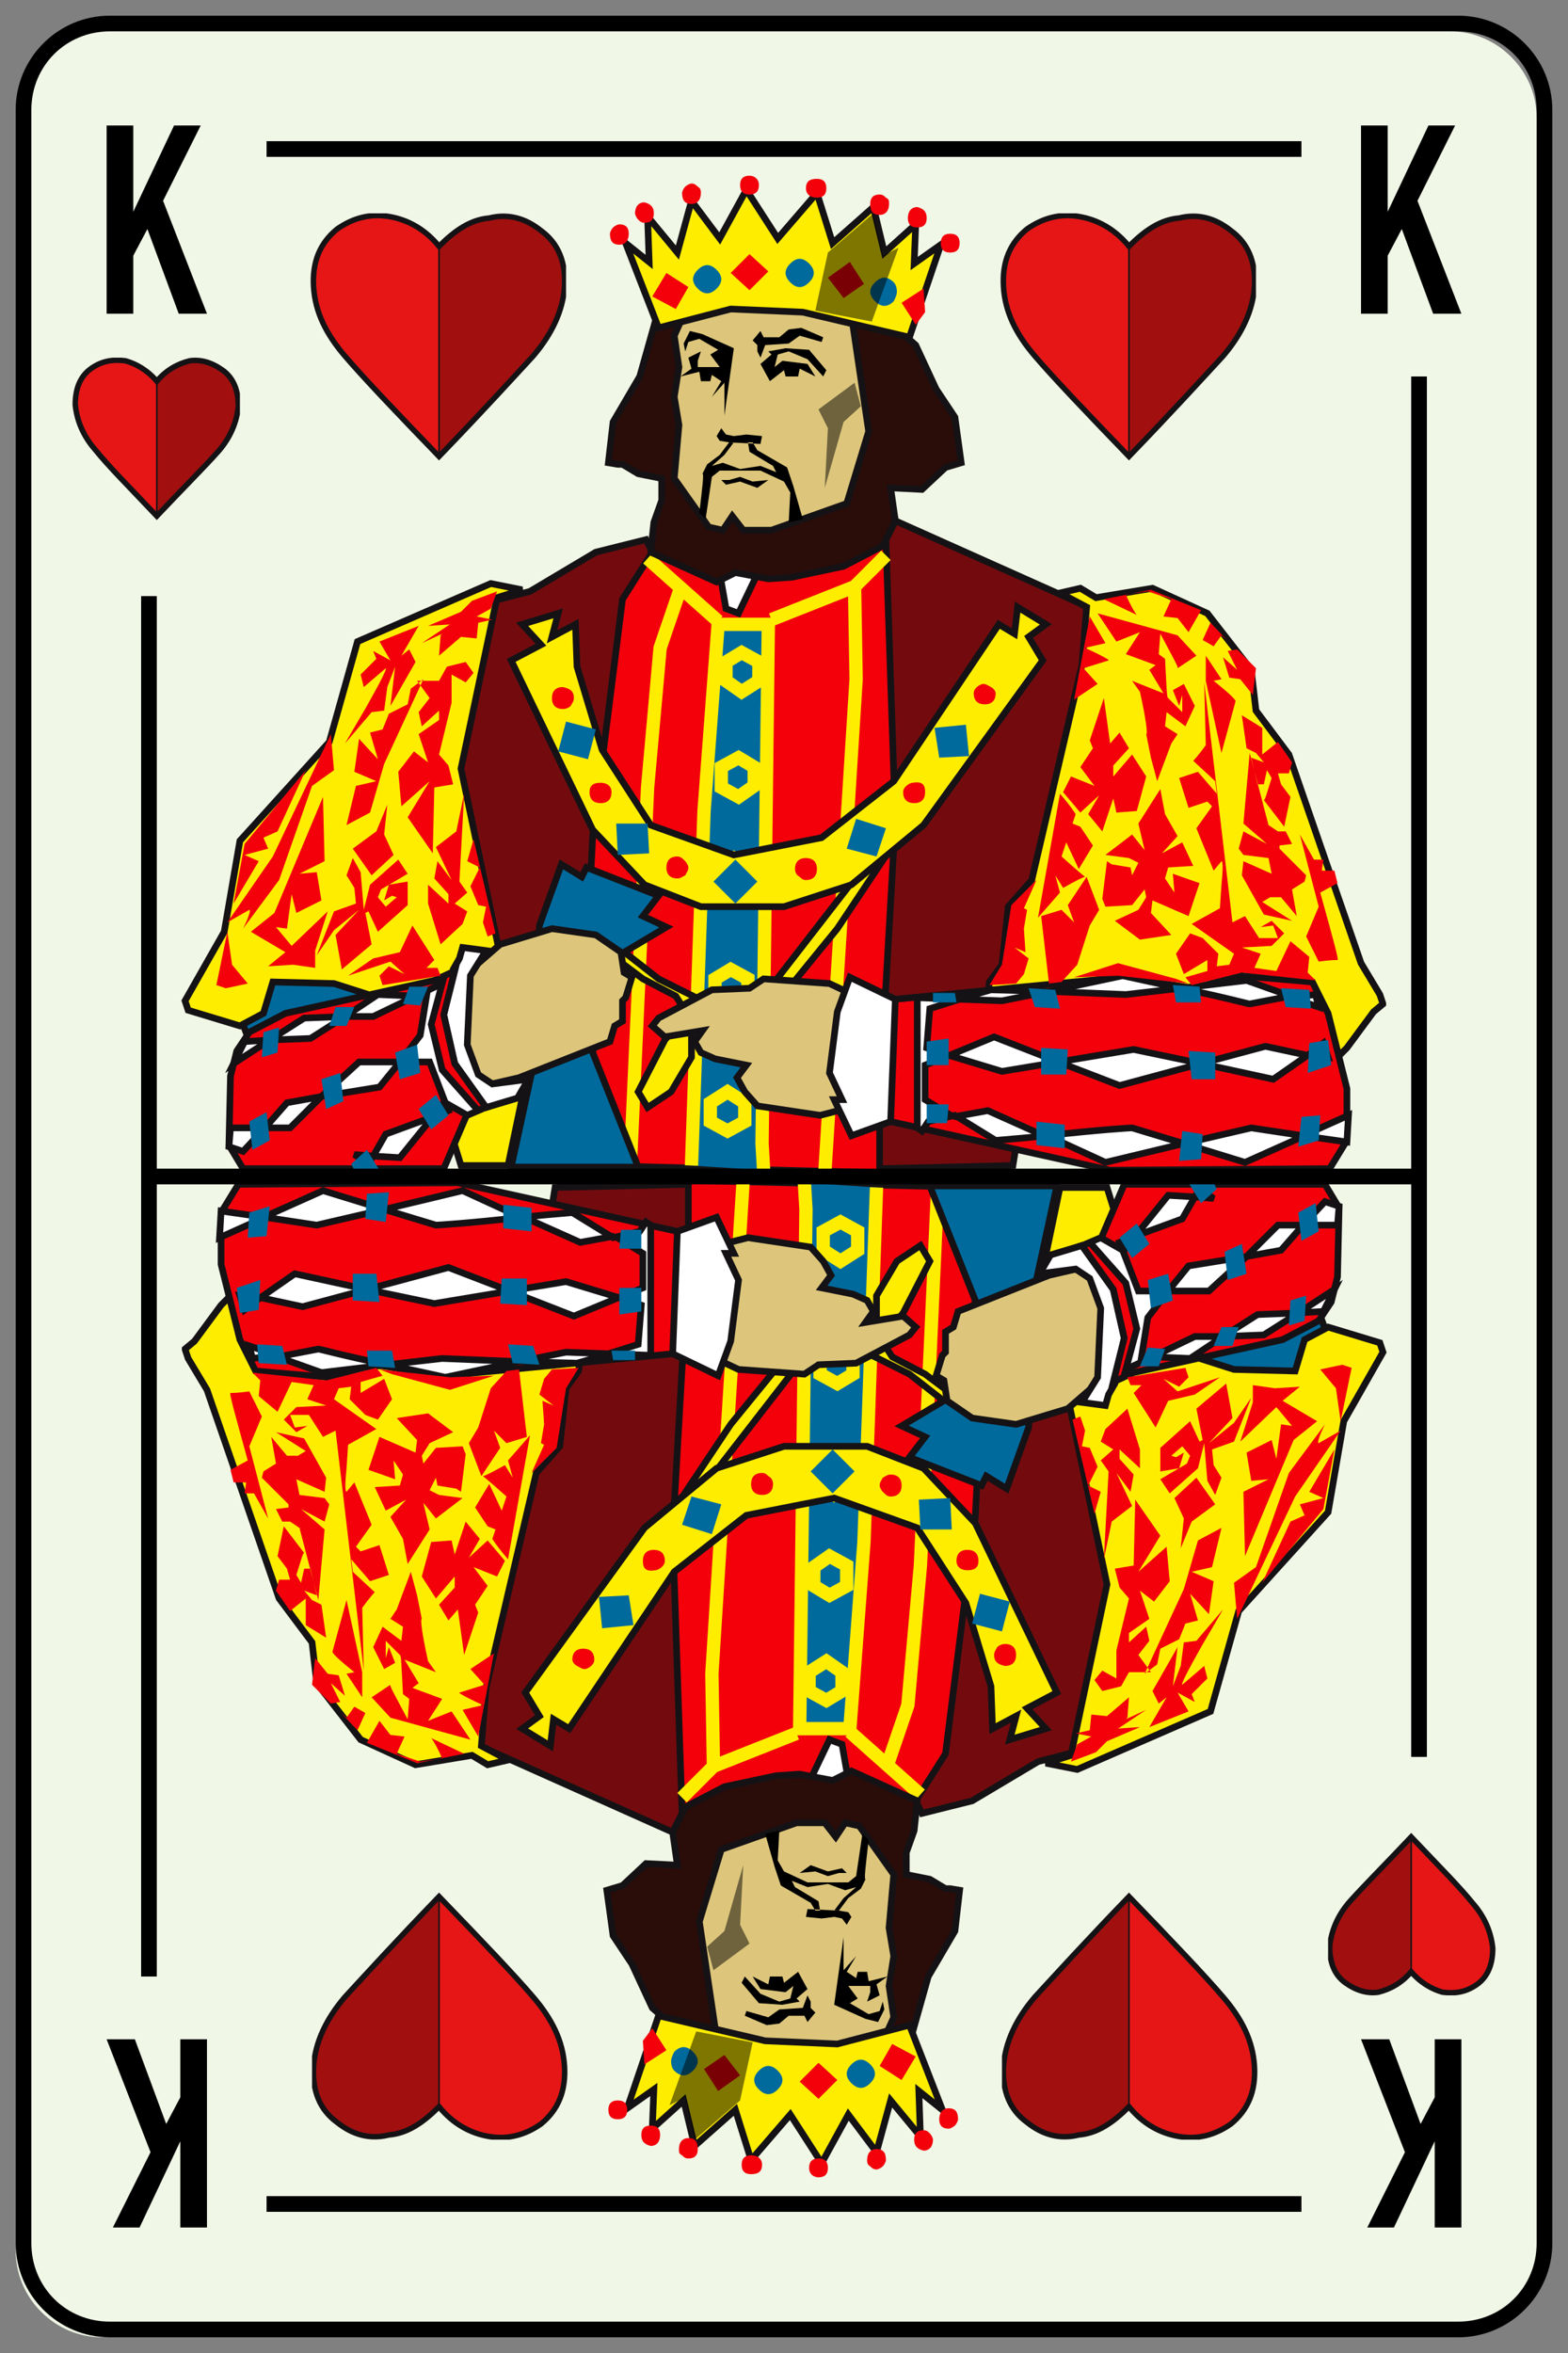 <svg xmlns="http://www.w3.org/2000/svg" xmlns:xlink="http://www.w3.org/1999/xlink" viewBox="0 0 100 150" enable-background="new 0 0 100 150"><rect x="0" y="0" width="100" height="150" fill="#808080" stroke="none"/><symbol viewBox="-4.9 -10.1 9.8 20.2"><path fill-rule="evenodd" clip-rule="evenodd" fill="#009C22" d="M0-1.3c3.1 0 4.7-1.6 4.7-3 0-2.6-2.6-3.9-3.5-4.2-1.1-.4-1.2-1.4-1.2-1.4s-.1 1-1.3 1.5c-.9.3-3.5 1.6-3.5 4.2.1 1.3 1.7 2.9 4.8 2.9z"/><path fill-rule="evenodd" clip-rule="evenodd" fill="#006F20" d="M0-1.3v-8.6s-.1 1-1.3 1.5c-.9.3-3.5 1.6-3.5 4.2.1 1.3 1.7 2.9 4.8 2.9z"/><path fill-rule="evenodd" clip-rule="evenodd" fill="#F40D1D" d="M3.5-2.2h-7v8.7l3.5 3.4 3.5-3.4z"/><path fill-rule="evenodd" clip-rule="evenodd" fill="#AC0019" d="M0-2.2h-3.5v8.7l3.5 3.4z"/><path stroke="#000" stroke-width=".35" stroke-linecap="round" stroke-linejoin="round" stroke-miterlimit="10" fill="none" d="M0-9.9v6.9M0 9.9v-11.8"/><path fill-rule="evenodd" clip-rule="evenodd" fill="#fe0" d="M3.5-1.2v-1.1c-.8-.4-2.1-.7-3.5-.7s-2.7.3-3.5.7v1.1c.8-.4 2-.7 3.5-.7s2.7.3 3.5.7z"/><path clip-rule="evenodd" stroke="#000" stroke-width=".35" stroke-linecap="round" stroke-linejoin="round" stroke-miterlimit="10" d="M-3.5-2.2v8.7l3.5 3.4 3.5-3.5v-8.7c.8-.6 1.3-1.3 1.3-2 0-2.6-2.6-3.9-3.5-4.2-1.2-.4-1.3-1.4-1.3-1.4s-.1 1-1.3 1.5c-.9.3-3.5 1.6-3.5 4.2.1.6.5 1.4 1.3 2z" fill="none"/><path clip-rule="evenodd" stroke="#000" stroke-width=".25" stroke-linecap="round" stroke-miterlimit="10" d="M3.5-2.3c-.8-.4-2.1-.7-3.5-.7s-2.7.3-3.5.7" fill="none"/></symbol><symbol viewBox="-6.7 -8.5 13.4 17"><path fill-rule="evenodd" clip-rule="evenodd" fill="#009915" d="M0 8.3c1.5-1.4 2.4-2.2 2.5-2.5.4-.8.5-1.8.3-3l1.2 1.7.8-1.1c.5-.8.8-1.4.9-1.8.2-.9-.1-2-.9-3.3l1.6.9c.1-2.4-.1-4-.4-4.7-.3-.6-1.1-1-2.3-1.2l1.8-.6c-.8-.7-1.8-1-2.8-1-.1 0-.4.3-1 .8-.4.4-.8.3-1.2-.3h-1c-.4.6-.8.6-1.2.2-.6-.6-.9-.8-1-.8-1 0-2 .4-2.9 1.1l1.8.6c-1.2.2-2 .6-2.3 1.3-.2.5-.4 1.4-.4 2.8v2l1.6-.9c-.8 1.3-1 2.4-.9 3.3.1.4.4 1 .9 1.8.3.4.6.7.8 1.1l1.2-1.7c-.1 1 0 2 .4 2.8.1.3 1 1.1 2.5 2.5z"/><path fill-rule="evenodd" clip-rule="evenodd" fill-opacity=".298" d="M-4.9 3.5c.3.4.6.7.8 1.1l1.2-1.7c-.1 1.1 0 2.1.4 2.9.2.3 1 1.2 2.6 2.5v-16h-.5c-.4.5-.8.6-1.2.2-.6-.5-.9-.8-1-.8-1 0-2 .4-2.9 1.1l1.8.6c-1.2.2-2 .6-2.3 1.3-.3.4-.5 1.3-.5 2.7v2l1.6-.9c-.8 1.3-1 2.4-.9 3.3.1.3.4.9.9 1.7z"/><path clip-rule="evenodd" stroke="#000" stroke-width=".031" stroke-linecap="round" stroke-linejoin="round" stroke-miterlimit="3" d="M-4.9 3.5c-.5-.8-.8-1.4-.9-1.8-.2-.9.1-2 .9-3.3l-1.6.9v-2c0-1.3.2-2.2.4-2.7.4-.7 1.1-1.2 2.3-1.3l-1.8-.6c.9-.7 1.9-1 2.9-1 .1 0 .4.3 1 .8.4.4.8.3 1.2-.2h.5v16c-1.5-1.4-2.4-2.2-2.6-2.5-.3-.8-.4-1.8-.3-3l-1.2 1.7c-.2-.3-.5-.7-.8-1z" fill="none"/><path clip-rule="evenodd" stroke="#151215" stroke-width=".35" d="M0 8.3c-1.5-1.4-2.4-2.2-2.6-2.5-.3-.8-.4-1.8-.3-3l-1.2 1.7c-.2-.3-.5-.7-.8-1.1-.5-.8-.8-1.4-.9-1.8-.2-.9.1-2 .9-3.3l-1.6.9v-2c0-1.2.2-2.1.4-2.6.4-.7 1.1-1.2 2.3-1.3l-1.8-.6c.9-.7 1.9-1 2.9-1 .1 0 .4.3 1 .8.4.4.8.3 1.2-.2h1c.4.6.8.6 1.2.2.6-.6.9-.8 1-.8 1 0 2 .4 2.9 1.1l-1.9.5c1.2.2 2 .6 2.3 1.3.4.7.5 2.3.4 4.7l-1.5-.9c.8 1.3 1 2.4.9 3.3-.1.4-.4 1-.9 1.8l-.8 1-1.3-1.7c.2 1.2.1 2.2-.3 3-.1.3-1 1.1-2.5 2.5z" fill="none"/></symbol><symbol id="g" viewBox="-8.2 -7.9 16.3 15.8"><path fill-rule="evenodd" clip-rule="evenodd" fill="#E61616" d="M6.5 6.8c1.1-.8 1.6-2 1.5-3.6-.1-1.6-.7-3-2-4.4-1.2-1.4-3.2-3.5-6-6.4-2.8 2.9-4.8 5.1-6 6.4-1.2 1.4-1.9 2.9-2 4.4-.1 1.6.4 2.8 1.5 3.6 1 .8 2.1 1.1 3.3.8 1.2-.1 2.3-.8 3.2-1.8 1 1 2 1.7 3.2 1.8 1.2.3 2.3 0 3.3-.8z"/><path fill-rule="evenodd" clip-rule="evenodd" fill-opacity=".298" d="M0-7.6v13.4c1 1 2 1.6 3.2 1.8 1.2.2 2.3-.1 3.3-.8 1.1-.8 1.6-2 1.5-3.6-.1-1.6-.7-3-2-4.4-1.2-1.4-3.2-3.5-6-6.4z"/><path clip-rule="evenodd" stroke="#151215" stroke-width=".1" stroke-linecap="round" stroke-linejoin="round" stroke-miterlimit="3" d="M0-7.6c2.8 2.9 4.8 5.1 6 6.4 1.2 1.4 1.9 2.9 2 4.4.1 1.6-.4 2.8-1.5 3.6-1 .8-2.1 1.1-3.3.8-1.2-.2-2.2-.8-3.2-1.8v-13.4z" fill="none"/><path clip-rule="evenodd" stroke="#151215" stroke-width=".35" d="M6.5 6.8c-1 .8-2.1 1.1-3.3.8-1.2-.1-2.2-.8-3.2-1.8-.9 1.1-2 1.7-3.2 1.9-1.2.2-2.3-.1-3.3-.8-1.1-.9-1.6-2.1-1.5-3.7.1-1.6.8-3 2-4.4 1.2-1.4 3.2-3.5 6-6.4 2.8 2.9 4.8 5.1 6 6.4 1.2 1.4 1.9 2.9 2 4.4.1 1.6-.4 2.8-1.5 3.6z" fill="none"/></symbol><symbol id="c" viewBox="-5.4 -5.2 10.7 10.4"><path fill-rule="evenodd" clip-rule="evenodd" fill="#E61616" d="M4.2 4.4c.7-.5 1-1.3 1-2.3-.1-1-.5-2-1.3-2.9-.8-.9-2.1-2.2-3.9-4.1-1.8 1.9-3.1 3.2-3.9 4.1-.8.9-1.2 1.9-1.3 2.9-.1 1 .3 1.8 1 2.3.7.5 1.4.7 2.2.6.7-.2 1.4-.6 2-1.3.6.7 1.3 1.1 2.1 1.3.7.1 1.4-.1 2.1-.6z"/><path fill-rule="evenodd" clip-rule="evenodd" fill-opacity=".298" d="M0-4.9v8.7c.6.6 1.3 1 2.1 1.2.8.1 1.5 0 2.1-.5.7-.5 1-1.3 1-2.3-.1-1-.5-2-1.3-2.9-.8-1-2.1-2.3-3.9-4.2z"/><path clip-rule="evenodd" stroke="#151215" stroke-width=".1" stroke-linecap="round" stroke-linejoin="round" stroke-miterlimit="3" d="M0-4.9c1.8 1.9 3.1 3.2 3.9 4.1.8.9 1.2 1.9 1.3 2.9.1 1-.3 1.8-1 2.3-.7.5-1.4.7-2.1.6-.8-.2-1.5-.6-2.1-1.2v-8.7z" fill="none"/><path clip-rule="evenodd" stroke="#151215" stroke-width=".35" d="M4.2 4.4c-.7.5-1.4.7-2.1.6-.8-.2-1.5-.6-2.1-1.3-.6.7-1.3 1.1-2 1.3-.8.1-1.5 0-2.2-.5-.7-.5-1-1.3-1-2.3.1-1 .5-2 1.3-2.9.8-1 2.1-2.3 3.9-4.2 1.8 1.9 3.1 3.2 3.9 4.1.8.9 1.2 1.9 1.3 2.9 0 1-.3 1.8-1 2.3z" fill="none"/></symbol><symbol id="e" viewBox="-38.5 0 76.9 63.8"><path fill-rule="evenodd" clip-rule="evenodd" fill="#fff" d="M-3.3 34.5l-1.7 4.3h4.1z"/><path clip-rule="evenodd" stroke="#151215" stroke-width=".425" fill="none" d="M-3.3 34.5l2.4 4.3h-4.1z"/><path fill-rule="evenodd" clip-rule="evenodd" fill="#F3000B" d="M8 20.4v-20.2l-20.3.5-2.2 10.7 1.3 27.1c4.1 1.3 6.2 2 6.4 2.2.1-.1.5-.6 1.3-1.4l1.5-1.4.3-1.7.8-.3 1.1 2.3 8.1 3.3.7-.1c.5-.1.8-.3.8-.4 0-.2.1-7.1.2-20.6z"/><path clip-rule="evenodd" stroke="#151215" stroke-width=".425" d="M8 20.4v-20.2l-20.3.5-2.2 10.7 1.3 27.1c4.1 1.3 6.2 2 6.4 2.2.1-.1.5-.6 1.3-1.4l1.5-1.4.3-1.7.8-.3 1.1 2.3 8.1 3.3.7-.1c.5-.1.8-.3.8-.4 0-.2.1-7.1.2-20.6z" fill="none"/><g clip-rule="evenodd"><path fill-rule="evenodd" fill="#006A9D" d="M-34.1 8.6l.1-.4-.4.4h.3l-.8 2.2 1.6 4.3 7.7-3c-.1-2.2-.2-3.3-.4-3.4-.3 0-3-.1-8.1-.1z"/><path stroke="#151215" stroke-width=".425" d="M-34.4 8.6h.3l-.8 2.2 1.6 4.3 7.7-3c-.1-2.2-.2-3.3-.4-3.4-.2-.1-2.9-.2-8.1-.2l.1-.4" fill="none"/></g><g clip-rule="evenodd"><path fill-rule="evenodd" fill="#730B0E" d="M-12.2 21.7l-.7-13.9-2.4-3.5-5.9 9.8c-.1.9-.3 2.2-.4 3.7-.3 3.1-.4 5.9-.2 8.4.2 2.2.6 4.6 1.4 7.1l1.1 3.2 3.1.8 4.2 2.5 3.2.8.4-.8-1.9-3-1.9-15.1z"/><path stroke="#151215" stroke-width=".425" d="M-12.2 21.7l-.7-13.9-2.4-3.5-5.9 9.8c-.1.9-.3 2.2-.4 3.7-.3 3.1-.4 5.9-.2 8.4.2 2.2.6 4.6 1.4 7.1l1.1 3.2 3.1.8 4.2 2.5 3.2.8.4-.8-1.9-3-1.9-15.1z" fill="none"/><path fill-rule="evenodd" fill="#730B0E" d="M7.1 41.8l13.2-5.9-5.7-35.2-8.5-.2v4.7l1 17.5-.6 17.9z"/><path stroke="#151215" stroke-width=".425" fill="none" d="M7.1 41.8l-.6-1.2.6-17.9-1-17.5v-4.7l8.5.2 5.7 35.2z"/></g><g clip-rule="evenodd"><path stroke="#FFED00" stroke-width=".85" fill="none" d="M-8.7 39.4l4.5-4M-6.6 37.5l-1.3-3.8-.8-8.9-1.1-24.1M-.8 35.5l5.3 2.1 2 2M4.5 37.6l.1-5.9-2-31.5"/><path fill-rule="evenodd" fill="#006A9D" d="M-4.2 35.2h3.2l-.4-33.1.1-1.7-4.6.3.8 22.6z"/><path stroke="#FFED00" stroke-width=".85" fill="none" d="M-5.9.7l.8 22.6.9 11.9h3.2l-.4-33.1.1-1.7"/></g><g clip-rule="evenodd"><path fill-rule="evenodd" fill="#006A9D" d="M-1.6 31.6l-1.1-.7-1 .7v1.2l1 .6 1.1-.6z"/><path stroke="#FFED00" stroke-width=".85" fill="none" d="M-1.6 31.6l-1.1-.7-1 .7v1.2l1 .6 1.1-.6z"/><path fill-rule="evenodd" fill="#006A9D" d="M-1.9 24.9l-1-.7-1.1.6v1.3l1.1.6 1-.6z"/><path stroke="#FFED00" stroke-width=".85" fill="none" d="M-1.9 24.9l-1-.7-1.1.6v1.3l1.1.6 1-.6z"/><path fill-rule="evenodd" fill="#006A9D" d="M-4.3 19.7l1.1.6 1-.6v-1.2l-1-.7-1.1.6z"/><path stroke="#FFED00" stroke-width=".85" fill="none" d="M-4.3 19.7l1.1.6 1-.6v-1.2l-1-.7-1.1.6z"/><path fill-rule="evenodd" fill="#006A9D" d="M-3.4 13.2l1.1-.6v-1.2l-1-.7-1.1.6v1.3z"/><path stroke="#FFED00" stroke-width=".85" fill="none" d="M-3.4 13.2l1.1-.6v-1.2l-1-.7-1.1.6v1.3z"/><path fill-rule="evenodd" fill="#006A9D" d="M-3.6 5.4l1.1-.7v-1.2l-1.1-.6-1.1.6v1.2z"/><path stroke="#FFED00" stroke-width=".85" fill="none" d="M-3.6 5.4l1.1-.7v-1.2l-1.1-.6-1.1.6v1.2z"/></g><path fill-rule="evenodd" clip-rule="evenodd" fill="#FFED00" d="M7.2 21.5l-3.8-5.7-3.1-3.8-4.9-1.8-1.3-.1v-2.5l-1.3-2.2-1.5-1-.6 1 1.7 3.3 1.4 1.7-.7 1.1-2.1 1.1-2 1.5-.2 1 3.2-2.5 2.8-1.4 4.6 1.2 6.9 8.9z"/><path clip-rule="evenodd" stroke="#151215" stroke-width=".425" fill="none" d="M7.2 21.5l-3.8-5.7-3.1-3.8-4.9-1.8-1.3-.1v-2.5l-1.3-2.2-1.5-1-.6 1 1.7 3.3 1.4 1.7-.7 1.1-2.1 1.1-2 1.5-.2 1 3.2-2.5 2.8-1.4 4.6 1.2 6.9 8.9z"/><g clip-rule="evenodd"><path fill-rule="evenodd" fill="#FFED00" d="M7 25.2l6.7 10 1-.6.2 1.7 1.8-1.1-1.1-.8.9-1.5-7.6-10.5-4.6-3.8-4.3-1.4h-5.3l-3.6 1.4-3.3 3.5-5.2 10.8 1.9 1-1.2 1.3 2.3.7-.4-1.5 1.5.8.1-2.7 1.6-5.3 3.1-4.8 5.3-1.9 5.6 1.1z"/><path stroke="#151215" stroke-width=".425" fill="none" d="M7 25.2l-4.6-3.6-5.6-1.1-5.3 1.9-3.1 4.8-1.6 5.3-.1 2.7-1.5-.8.4 1.5-2.3-.7 1.2-1.3-1.9-1 5.2-10.8 3.3-3.5 3.6-1.4h5.3l4.3 1.4 4.6 3.8 7.6 10.5-.9 1.5 1.1.8-1.8 1.1-.2-1.7-1 .6z"/><g fill-rule="evenodd"><path fill="#006A9D" d="M-14.4 27.1l.5 1.9 1.9-.5-.5-1.9zM-10.6 20.5l-.1 2h2l.1-1.9zM-3.1 17.4l-1.4 1.4 1.4 1.4 1.4-1.4zM5.9 20.4l-1.9.5.6 1.9 1.9-.6zM11.8 26.8l-1.9-.1-.3 1.9 2 .2z"/><path fill="#F3000B" d="M-13.4 30.5c0-.2-.1-.3-.2-.5-.1-.1-.3-.2-.5-.2-.4 0-.7.2-.7.7 0 .4.2.7.7.7.5-.1.7-.3.7-.7zM-11 24.5c0-.4-.2-.7-.7-.7-.4 0-.7.2-.7.7 0 .4.2.6.7.6.4 0 .7-.2.7-.6zM-6.3 20.1c.1-.1.2-.3.2-.4 0-.2-.1-.3-.2-.5-.2-.1-.3-.2-.5-.2-.4 0-.7.2-.7.7 0 .4.2.7.7.7.2 0 .3-.1.5-.3zM.7 19.6c0 .4.2.7.7.7.4 0 .7-.2.7-.7 0-.4-.2-.7-.7-.7-.2 0-.3.1-.4.2-.2.1-.3.3-.3.5zM9 24.5c0-.4-.2-.7-.7-.7-.4 0-.7.2-.7.7 0 .2.1.3.2.4.1.1.3.2.4.2.6.1.8-.1.8-.6zM13.5 30.8c0-.4-.2-.7-.7-.7-.4 0-.7.2-.7.7 0 .2.1.3.2.4.1.1.3.2.4.2.2 0 .3-.1.5-.2s.3-.3.3-.4z"/></g></g><g clip-rule="evenodd"><path fill-rule="evenodd" fill="#FFED00" d="M-20.6 26l3.9-18.6v-2.4l-.9-4.3h-3l-3.1 10-5 1.6-3.9.1-.6-2-1.5-.8-3.3 1-.2.6 2.5 4.4 1 5.8 5.7 6.3 1.8 6.4 8.5 3.7 2-.4-1.6-.5z"/><path stroke="#151215" stroke-width=".425" fill="none" d="M-20.6 26l3.9-18.6v-2.4l-.9-4.3h-3l-3.1 10-5 1.6-3.9.1-.6-2-1.5-.8-3.3 1-.2.6 2.5 4.4 1 5.8 5.7 6.3 1.8 6.4 8.5 3.7 2-.4-1.6-.5z"/><path fill-rule="evenodd" fill="#FFED00" d="M34.8 7.1l-22.5-2.1.8 7.4.8 1.1.4 3.7 1.5 1.7 3.2 13.7.3 3.7-1.7.9 1.3.3 1-.6 3.6.6 3.5-1.6 2.8-3.6.3-2.6 2.1-2.8 4.6-13.3 1.2-2 .2-.6-.6-.5-1.7-2.3z"/><path stroke="#151215" stroke-width=".425" fill="none" d="M34.8 7.1l-22.5-2.1.8 7.4.8 1.1.4 3.7 1.5 1.7 3.2 13.7.3 3.7-1.7.9 1.3.3 1-.6 3.6.6 3.5-1.6 2.8-3.6.3-2.6 2.1-2.8 4.6-13.3 1.2-2 .2-.6-.6-.5-1.7-2.3z"/></g><path fill-rule="evenodd" clip-rule="evenodd" fill="#006A9D" d="M-11.2 13.7l-1-5.8 2.9-7.3h-8.1l1.5 6.9.3 8.5 1.4 3.9 1.3-.8.3.6 4.6-1.8-1-1.3 1.5-.7z"/><path clip-rule="evenodd" stroke="#151215" stroke-width=".425" fill="none" d="M-11.2 13.7l-1-5.8 2.9-7.3h-8.1l1.5 6.9.3 8.5 1.4 3.9 1.3-.8.3.6 4.6-1.8-1-1.3 1.5-.7z"/><path fill-rule="evenodd" clip-rule="evenodd" fill="#DDC67B" d="M-4.4 7.5l-.9.4-.4.7.5.7-2.4-.4-.8.7.4.5 3.4 1.8 2.4.1.9.6 4.2-.3 1.9-.9 1-6.6-3.5-.9-4 .6-.8.9-.5.9.6.8z"/><path clip-rule="evenodd" stroke="#151215" stroke-width=".425" fill="none" d="M-4.4 7.5l2-.4-.6-.8.5-.9.8-.9 4-.6 3.5.9-1 6.6-1.9.9-4.2.3-.9-.6-2.4-.1-3.4-1.8-.4-.5.8-.7 2.4.4-.5-.7.4-.7z"/><g clip-rule="evenodd"><path fill-rule="evenodd" fill="#fff" d="M4.2 12.7l2.9-1.4-.3-7.8-2.5-.9-1.1 2.3h.5l-.8 1.7.5 3.9z"/><path stroke="#151215" stroke-width=".425" fill="none" d="M6.8 3.5l-2.5-.9-1.1 2.3h.5l-.8 1.7.5 3.9.8 2.2 2.9-1.4"/><path fill-rule="evenodd" fill="#F3000B" d="M34.8.5l-14-.1-14 3.1.3 7.8 14.5 1.4 4.5-.7 3 .8 4.6-.4 1-2 1.2-4.8v-3.3z"/><path stroke="#151215" stroke-width=".425" fill="none" d="M34.8.5l-14-.1-14 3.1.3 7.8 14.5 1.4 4.5-.7 3 .8 4.6-.4 1-2 1.2-4.8v-3.3z"/><path fill-rule="evenodd" fill="#fff" d="M33.9 11.6l.2-.9-1.8.6 1.6.3zm-.4-3.8l.9.6.3-.9-1.2.3-2.3-1.6-4.6 1-5.2-1.4-3.9 1.5-3.6-.6-3.3 1-1.6-.6v-2.2l1.7-1.1 2.2.4 3.8-1.7c3.5.4 5.4.5 5.5.5l3.3-1 4.3 1 3.3-.5-3.8-1.7-3.9 1.2-5-1.2-3.7 1.7c-1-.1-2.1-.2-3.3-.3l-2.6 1.6-1.6-.3-.4-.6-.3.2v8.3l2.6-.1 2.1.6 3.7-.1 4.7 1c1.4-.3 2.7-.6 3.7-.8l4.2.5 2.8-1-2.6-.5c-.1 0-1.5.4-4.4 1l-3.5-.4-4.9.2-3-.6-2.7.1-1.9-.6-.2-2.5 1.4-.5 2.9 1.2 4.1-1.6 4.8.8 4.3-.9 4.1 1.1 2.8-.5zm2.5-3.9l-.1-1.7-2.8.4 2.9 1.3z"/><path stroke="#151215" stroke-width=".425" d="M36 3.9l-2.9-1.3 2.8-.4.1 1.7zm-2.5 3.9l1.2-.2-.3.9-.9-.7-2.3-1.6-4.6 1m7.3 4.4l-1.6-.2 1.8-.6-.2.8zm-.7-9l-3.8-1.7-3.9 1.2-5-1.2-3.7 1.7c-1-.1-2.1-.2-3.3-.3l-2.6 1.6-1.7-.4-.4-.6-.3.2v8.3l2.6-.1 2.1.6 3.7-.1 4.7 1c1.4-.3 2.7-.6 3.7-.8l4.2.5 2.8-1-2.6-.5c-.1 0-1.5.4-4.4 1l-3.5-.4-4.9.2-3-.6-2.7.1-1.9-.6-.2-2.5 1.4-.5 2.9 1.2 4.1-1.6 4.8.8 4.3-.9 4.1 1.1 2.8-.6m-8-5.6l-3.3 1c-.1 0-1.9-.1-5.5-.5m.8 4.7l3.9-1.5 5.2 1.4m-1.1-5.1l4.3 1 3.3-.5m-22.3 1.2l-1.8 1.1v2.2l1.5.6m.3-3.9l2.2.4 3.8-1.7m.7 4.8l-3.6-.6-3.3 1" fill="none"/><g fill-rule="evenodd" fill="#006A9D"><path d="M10.5 7.1h-1.4v1.5l1.4.2zM10.4 3.4h-1.3v1.2h1.4zM18 6.5h-1.6v1.7l1.7-.1zM17.6 10.7l-1.6.1-.4 1.2 1.7-.1zM11 11.1h-1.5v.6h1.4zM26.6 11.1h-1.6l-.2 1.1 1.7-.1zM33.6 10.7l-1.6.1-.3 1.2 1.8-.1zM27.5 6.2h-1.5l-.2 1.8 1.7-.1zM34.9 7.1l-1.5-.5.1 1.9 1.2.2zM34.1 2.3l-1.3-.4.2 1.9 1.2.1zM26.6 1.1l-1.4-.1.2 1.9 1.3-.2zM17.9 1.8l-1.8.2v1.5l1.8-.2z"/></g></g><path fill-rule="evenodd" clip-rule="evenodd" fill="#DDC67B" d="M-10.8 9.6l-.3-1-5.8-2.3-2.6-.6-1.2 3.2.3 4.4.8.2 1.5 1.3 3.3 1 2.8-.4 1.6-1.1.2-1.3.5-.3-.4-1.3-.2-.2v-1.3z"/><path clip-rule="evenodd" stroke="#151215" stroke-width=".425" fill="none" d="M-10.8 9.6l-.3-1-5.8-2.3-2.6-.6-1.2 3.2.3 4.4.8.2 1.5 1.3 3.3 1 2.8-.4 1.6-1.1.2-1.3.5-.3-.4-1.3-.2-.2v-1.3z"/><g clip-rule="evenodd"><path fill-rule="evenodd" fill="#fff" d="M-17 5l-2-.6-2 2.8-.7 3.1.6 2.9.4.7.2.7 1.5-.2-1-1.6-.2-4.4.7-1.9.9-.6 2.3.3z"/><path stroke="#151215" stroke-width=".425" fill="none" d="M-17 5l.7 1.2-2.3-.3-.9.6-.7 1.9.2 4.4 1 1.6-1.5.2-.2-.7-.4-.7-.6-2.9.7-3.1 2-2.8z"/><path fill-rule="evenodd" fill="#F3000B" d="M-20.2 4l-1.5-3.5h-12.8l-.9 1.5.1 4.4.4 1.6.8 1.2 2.3 1.2 9.5 2.1 1.3.6-.7-2.8.7-3.1 2-2.8z"/><path stroke="#151215" stroke-width=".425" fill="none" d="M-20.2 4l-1.5-3.5h-12.8l-.9 1.5.1 4.4.4 1.6.8 1.2 2.3 1.2 9.5 2.1 1.3.6-.7-2.8.7-3.1 2-2.8z"/><path fill-rule="evenodd" fill="#fff" d="M-20.2 3.9l-1.4.8.2-.5-1-.4-2.1-2.6-1.7.1-.3-.5-.9.6 1.2-.1.8 1.4 3 1.1.7.9h.1l-1 2.6h-1.9l-1.3-1.6-3.7-.6-2-2h-1.6l-1.4-1.5-.9.3.1 1.2h2.2l1.4 1.6 2.2.4 2.4 2.2h2.6l1.3 1.7.4 2.5h-.7l-2.7-1.3h-1.8l-2.2-1.4-2.6-.1-2.3-1.5.7 1.4 1.6.1 2.2 1.4 2.6.1 2.1 1.4 2.4-.1 1.7.8-.7-2.6.7-2.9 2.3-2.6z"/><path stroke="#151215" stroke-width=".425" fill="none" d="M-20.2 3.9l-1.4.8.2-.5-1-.4-2.1-2.6-1.7.1-.3-.5-.9.6 1.2-.1.8 1.4 3 1.1.7.9h.1l-1 2.6h-1.9l-1.3-1.6-3.7-.6-2-2h-1.6l-1.4-1.5-.9.3.1 1.2h2.2l1.4 1.6 2.2.4 2.4 2.2h2.6l1.3 1.7.4 2.5h-.7l-2.7-1.3h-1.8l-2.2-1.4-2.6-.1-2.3-1.5.7 1.4 1.6.1 2.2 1.4 2.6.1 2.1 1.4 2.4-.1 1.7.8-.7-2.6.7-2.9 2.3-2.6z"/><g fill-rule="evenodd" fill="#006A9D"><path d="M-32.8 2.3l-1.1-.6-.2 1.8 1.1.6zM-32.3 7.9l-1-.3.1 1.6 1 .3zM-27.9 9.6h-1.1l.4 1.2h1.2zM-23.2 10.9l-1.1.1.4 1.1h1.2zM-28.1 4.8l-1.1-.5-.3 1.9 1.2.4zM-23.2 6.6l-1.3-.4-.3 1.7 1.4.5zM-21.4 3.9l-1.1-.9-.8 1.3 1.1.9zM-25.8.4h-1.6l-.2.4 1 .9z"/></g></g><g fill-rule="evenodd" clip-rule="evenodd" fill="#F3000B"><path d="M26.6 36.1l-.8-1.4-.7.9-.9.1.5 1.1-1.5.5-1.4-.2c.3-.7.6-1.2.7-1.3l-2.1 1 3 .6 3.2-1.3zM27.9 34.5l-.5-.7-.7.4.5 1.1c.5-.5.9-1 1.3-1.3l-.6.5zm.5-2.7l-.4 1.3.9-.8-.6 1.2.6.1 1.2-1.2-.2-1.7-.8 1-.7.1zM-28.9 28.2l.2-2.3-1.4-1-2.1-6-2.3-3.1c.4.8.5 1.2.4 1.2l-1.4-.8 2.9 4.2 3.7 7.8zM-30.5 25.9l-1.8-3.9-.9-.4.3-.7-1.5-.4.9-.4-1.6-2.7.7 3.8zM-35.5 15.6l.3-2.1 1-1.2-1.4-.3-.6.2zM20.4 30.5l.4-2.9.6.7.6-1-1-1.1v-.7l1.2 1.4.9-1.4-.6-2.2-1.3-.1-.2.9-.7-2.1-.9 1.1.7 1.2-1.2-1.1-1.1 1.3.5 1 1.5-.6-.9 1.2.8 1.2-.2.5zM19.5 35.7l1-1.7-1.3-.3c1.1-.5 1.6-.8 1.5-.8l-1.6-.5.9-1-1.5-1 1 5.3zM17.7 20.4c1-.9 1.5-1.3 1.5-1.3-.1 0-.5-.2-1.4-.7l-.5.8.3-1.1-1.4-1.6 1.4 7.9c.7-.8 1-1.3 1-1.3l-.2-.6.5-.2.8-1.2-.9-1.5-.8 1.7-.3-.9zM14.5 17.3l1.6 1.6-.8-1.8.2-.1-.2-1.2.1-1.5-.7.3.9-.7-.3-1-.5-.6-1.7-.1.8 1.3zM17.7 17l.8-.8-.4 1.1 1.2 1.8.8-2.1-.6-1-.8-2.5-1-1.1-.8-.1-.5 4.3zM18.5 12.7l2.8.9 3.7-1 .8-.3-4.5.5zM22.6 22.5l1.4 2.2.3-1.6.8-1.4-1-1.1 1.3.7.7-1.5-1.6-.1-.2-.7.6-.9-.1 1.2 1.7-.6-.7-2.1-2.3 1-.1-.8 1.3-1.4-2-.3-1.6 1.2 1.5.7.5.8-.1.5-.8-1-1.7-.1-.2.5.3 2.4.3-.2 1.2-.2.1-.5.4.8-.6.3-1.5.2 1.7 1.3.8-1zM33.9 12.5l-4.7.5-3.2-.8-.4.5 1.4.4v.7l-1.5-.9-.5 1.3.9 1.3.8-.3 1-1-.1-.8.8.1.3.7-2.7 1.9 1.8 1 .1 1.5c.1 1 .1 1.5 0 1.5l-.5-.6-1.1 2.7 1 1.4-.3.3-1.2-.4-.6 1.9 1.2.4 1.2-1.4-.1.8-1.4 1.3s.3.3.8 1l-.1 4 1.8-15.3.8.4.9-1.4h1.2l-.3.8-.8-.1.7.4.8-.8-.8-.8-1.9-.1 1.2-.4-.4-.9 1.4-.2.9 1.9 1.2-1-.1-1 .5-.5zM25.1 34.5l1.2-1.3-1.2-.8c.1 0-.3.7-1.1 2.2l-.1-1.3.4-.3c.1-1.7.1-2.5.2-2.5l.9-.9v1.1l-.2-.7-.4 1 .7.4.7-1.4-.6-1.3-1.2.9-.1-.9.8-.5-.4-.6-.9-2.4-.4 1.5-.3 1.5c.1 0 0 .9-.4 2.7l-.5.7 2-.8-.9 1.5.4.3-1.9.7.9 1.4-1.5-.6-1.2 1.8 5.1-1.4zM30.5 28.6v-1.7l1 .8.9-1.3-.2-.7h-.7l.2-.7.6-.8-.4-1.9-1.3 1.7c.1 0 .2.5.5 1.4l-.3.5-.2-.9h-.4l-.4 1.7.8-.3-.5.6-.6.3-.3 2.1 1.3-.8zM34.4 20.2l-.1-.7h.8l.2-.8-1.1-.6c.8-2.9 1.2-4.3 1.1-4.3-.1 0-.5 0-1.2-.1l-.8 1.6.8 1.9-1.2 4.6.9-1.6h.6zM30.9 20.3l-1.6.2-.3.4.3 1.1 1.5-.8-1.5 1.3.4 4.5 1.2-4.6.6-.4h.5l.4-.8-.8-.1v-.2l1.7-1.7-.1-.4-.8-.5.3-1.7-1 1.2h-.7l-.5-.3 1.9-1.2-1.8.4-1.4 2.5.1.9 1.8-.8zM27.9 27l-1 4.6v1.6l1-1.5-.5-.1c1-.8 1.4-1.2 1.4-1.3l-.9-3.3zM-23.4 31.6h1.4l.5.9 1.2.3.5-.7-.5-.6-.9.5v-1.8l-.8-3.3.6-.7.3-1.2-1.2-.2-.1-4.2-1.6 2.3 1.4 2.3-1.8-1.6-.2 2.2 1 1.3.9-.7-.6 1.8 1.3.9v.6l-1.1-1-.2.9.7.9zM-22.2 21l1.3 1 .5 2.4-.3-5.6.5-.7-.8-.7.8-.5-.3-.8-1.4-1.3-.8 2.6v1.2l1.3-1.2v.6l-.9 1 .2 1.1.9-1.2zM-20.2 20.1l.4 1.4 1.4-6-.5-.2-.3.9.2 1-.5.1-.5 1.2.6 1.2zM-23 31.7l-2.5-5.4-.9-3.1-1.5-.8.6 2.5 1.3.3-1.4.6.3 2.1 1.2-1.3-.5 1.7.8.2.4 1 1.2.6.2 1zM-25.3 23.7l-.2-1.9.6-1.3-1.4-1.3-1.2 1.7 1.5 1.1zM-24.7 17.8l-.3.1-.5-.3.3 1 1.2.2v-1.5l-1.9-1.7-.6 1.3-.2-.1.4-2-1.9-1.6-.4 2.2 1.5 1.6-1.6-1.3-1.1-1.6 1.1 2.8 1.4.5-.1 1-.5.8.4 1.1.5-.9.2-2.4.4 1.6 1.8 1.6.6-.9-1.7-1-.2-.5.5-.6zM-27.8 12.8l1.6 1.1 1.7.4.8 1.7 1.4-2.2-.5-.5h.7l.2-.5-3.7-.6-.2.6.6.6 1-.5-.9.8zM-29.3 20.1l-1.6-.8 1.1.1.3-1.8-1.6-.8-.3 1.2-.3-2.2-.7.1 1-1.2 2.3 2.2-.8-2.5v-1.1l-1.4.2-1.6-.1 1.1.9-2.2 1.3 1.5 1.2 3.1 7.4zM-26.8 31.2l-.2.8 1 1-.2.5 1.1-.6-.7 1.2 2.5 1-1.1-1.9.5.4.4-.8-1.6-2.8.3 2.5-.5-1.3-.2-1.5-.8-.1-1.7-2 1.4 2.4c.9 1.6 1.3 2.4 1.2 2.4l-1.4-1.2zM-21.9 34.5l.1.1-1.3-.6 1.8 1.2h.1l-1.5-.1 2.1.9.7.7 1.6.6-.4-1.1-.9-.5 1-.2-.9-.2-.1-1-1 .1-1.4-1.2z"/></g><g clip-rule="evenodd"><path fill-rule="evenodd" fill="#2A0C09" d="M6.7 55.2l.9-1.5.8-.7 1.3-2.8 1.2-1.8.4-2.9-1-.3-1.5-1.4-2 .1.3-2.1-.8-1.6-2.5-1.3-3.3-.7-1.5-.1-2.1.4-1.2-.6-4.2 1.9.2 1.9.5 1.4v1.4l-1.5.3-1 .6h-.3l-.6.1.3 2.6 1.7 2.9 1.1 3.9 2.9 1.9z"/><path stroke="#151215" stroke-width=".425" fill="none" d="M6.7 55.2l-11.9 1.6-2.9-1.9-1.1-3.9-1.7-2.9-.3-2.6.6-.1h.3l1-.6 1.5-.3v-1.4l-.5-1.4-.2-1.9 4.2-1.9 1.2.6 2.1-.4 1.5.1 3.3.7 2.5 1.3.8 1.6-.3 2.1 2-.1 1.5 1.4 1 .3-.4 2.9-1.2 1.8-1.3 2.8-.8.7z"/><path fill-rule="evenodd" fill="#DDC67B" d="M4 42.9l-4.8-1.7h-1.8l-.7.9-.6-.9-.9.2-2.2 3.1.3 3.4-.3 1.8.3 1.9-.3 2 .5 1.1 4.1 1.1 6.7-.9 1.1-7.4z"/><path stroke="#151215" stroke-width=".425" fill="none" d="M4 42.9l1.4 4.6-1.1 7.4-6.7.9-4.1-1.1-.5-1.1.3-2-.3-1.9.3-1.8-.3-3.4 2.2-3.1.9-.2.6.9.7-.9h1.8z"/><g fill-rule="evenodd"><path d="M-6.1 53.2l-.2-.6-.1.5.4.8.8-.2 2-.9-.6-4.3v2.1l-.8-.9.6 1-.6.4-.1-.4h-.6l-.1.6-1.2-.3.7.5-.2.7.8.4-.2-.6v-.4h1.4l-.6.8.5.3-1.2.7zM-1.5 53.9l.2-.4h1l.6.5.8.1 1.4-.6-.1-.3-1.4.4-.7-.5-1.5-.1-.3-.8-.2.4v.4l-.3.3zM2.7 51.4l-.2-.4-1 1.1-1.2.5-.7-.2-.2-.8.5.4 1.6-.2.5-.8-1 .5-.1-.5h-.8l-.1.4-.9-.7-.6 1.1.7.6-.2.2 1.1.2 1.5-.1zM-2.4 47.3l1-.1-.1-.5-2 .1-.6.1-.2.3.3.5.3-.4.5-.1zM-1.5 45.3l1-.4-.2.4-1.5.9-.1.6h.3l.3-.5 1.9-1.1.4-1.2.6-2.1-.9-.2.1 1.9-.4.7-1.5.7h-2.6l-.5-.4-.4-2.7-.4.4c.2 1.7.3 2.5.2 2.5l.3.6.8.6.6.8h.3l-.6-.8-.8-.7.7.2 1.1-.4 1.3.2zM-2 44.3l1 .1-.7-.5-1.1.4-.9-.2-.3.3h.5l.7.2z"/></g><path fill-rule="evenodd" fill="#FFED00" d="M6.4 58.9l2 1.8-.1-2.5 1.7 1.2-2-5.9-6.8 1.6-4.6.2-4.6-1.2-2.1 5.4 1.5-1.2-.1 2.9 1.9-2.3.9 3.3 1.8-2.4 1.7 3.1 2-3.1 2.5 2.9 1-3.2 2.6 2.3z"/><path stroke="#151215" stroke-width=".425" fill="none" d="M6.4 58.9l-.7 2.9-2.6-2.3-1 3.2-2.5-2.9-2 3.1-1.7-3.1-1.8 2.4-.9-3.3-1.9 2.3.1-2.9-1.5 1.2 2.1-5.4 4.6 1.2 4.6-.2 6.8-1.6 2 5.9-1.7-1.2.1 2.5z"/><g fill-rule="evenodd" fill="#F3000B"><path d="M-9.9 60.1c0-.4-.2-.7-.6-.7-.4 0-.6.2-.6.7 0 .1.1.3.2.4.1.1.3.2.4.2.4 0 .6-.2.6-.6zM-8.3 61.4c0-.4-.2-.6-.6-.6-.2 0-.3.1-.4.2-.1.1-.2.3-.2.4 0 .4.2.7.6.7.4-.1.6-.3.6-.7zM-5.3 62.7c0-.4-.2-.7-.6-.7-.4 0-.6.2-.6.7 0 .1.1.3.2.4.1.1.3.2.4.2.2 0 .3-.1.4-.2.2-.1.2-.3.2-.4zM-1.6 63.2c0-.4-.2-.6-.6-.6-.4 0-.6.2-.6.6s.2.6.6.6c.3 0 .6-.2.6-.6zM2.7 63c0-.4-.2-.6-.6-.6-.4 0-.7.2-.7.6 0 .4.2.6.7.6.4 0 .6-.2.6-.6zM6.7 62c0-.4-.2-.7-.6-.7-.4 0-.6.2-.6.7 0 .4.2.6.6.6.2 0 .3-.1.4-.2.2-.1.2-.2.2-.4zM9.1 61.1c0-.4-.2-.6-.6-.6-.4 0-.6.2-.6.6 0 .4.2.7.6.7.4-.1.6-.3.6-.7zM11.2 59.5c0-.4-.2-.6-.6-.6-.4 0-.6.2-.6.6 0 .4.2.6.6.6.4 0 .6-.2.6-.6z"/></g><path fill-rule="evenodd" fill="#F3000B" d="M-6.9 55.3l-1.5.8.9 1.5 1.4-.9zM-2.2 58.8l1.2-1.1-1.2-1.2-1.2 1.1zM3.8 56l-1 1.3 1.4 1 .9-1.4zM8.4 54.3l-.9 1.4 1.4.9.1-1.5z"/><path fill-rule="evenodd" fill="#006A9D" d="M-4 57.2c0-.2-.1-.4-.3-.6-.2-.2-.4-.3-.6-.3-.2 0-.4.1-.6.3-.2.2-.3.4-.3.6 0 .2.1.4.3.6.2.2.4.3.6.3.2 0 .4-.1.6-.3.2-.2.3-.4.3-.6zM1.9 57.6c0-.2-.1-.4-.3-.6-.2-.2-.4-.3-.6-.3-.2 0-.4.1-.6.3-.2.2-.3.4-.3.6 0 .2.1.4.3.6.2.2.4.3.6.3.2 0 .4-.1.6-.3.2-.2.3-.4.3-.6zM7.2 56.4c0-.2-.1-.4-.2-.6-.2-.2-.4-.3-.6-.3-.2 0-.4.1-.6.3-.2.2-.3.4-.3.6 0 .2.1.4.3.6.2.2.4.3.6.3.2 0 .4-.1.6-.3.1-.1.2-.3.2-.6z"/></g><path fill-rule="evenodd" clip-rule="evenodd" d="M4.5 50.6l.4-1.5-1.1-1-1.2-4.2.2 3.8-.6 1.2z" opacity=".5" enable-background="new"/><path fill-rule="evenodd" clip-rule="evenodd" d="M5.7 61.4l.6-2.7 1 .5-1.7-4.7-3.6.7.8 3.7z" opacity=".5" enable-background="new"/></symbol><symbol id="d" viewBox="-3.2 -6 6.5 12.1"><path fill-rule="evenodd" clip-rule="evenodd" d="M2.8 6l-2.4-4.8 2.8-7.2h-1.8l-2 5.4-.9-1.7v-3.7h-1.7v12h1.7v-5.5l2.6 5.5h1.7z"/></symbol><symbol id="b" viewBox="-49 -74 98 148"><path fill="#F0F7E6" d="M48-68.5c0-3-2.5-5.5-5.5-5.5h-86c-3 0-5.5 2.5-5.5 5.5v136c0 3 2.5 5.5 5.5 5.5h86c3 0 5.5-2.5 5.5-5.5v-136z"/><path fill="#000" d="M43 73c2.8 0 5-2.2 5-5v-136c0-2.8-2.2-5-5-5h-86c-2.8 0-5 2.2-5 5v136c0 2.8 2.2 5 5 5h86m0 1h-86c-3.3 0-6-2.7-6-6v-136c0-3.3 2.7-6 6-6h86c3.3 0 6 2.7 6 6v136c0 3.3-2.7 6-6 6z"/></symbol><symbol id="f" viewBox="-41 -66 82 132"><g><g fill-rule="evenodd" clip-rule="evenodd"><path d="M33 66h-66v-1h66zM33-65h-66v-1h66zM-41 37h1v-88h-1zM41-37h-1v88h1zM40-.5h-80v1h80z"/></g></g></symbol><symbol viewBox="-7.7 -10.4 15.4 20.8"><g clip-rule="evenodd"><path fill-rule="evenodd" fill="#fe0" d="M0-5.9l-.4.2-.6-2.1 1-.9 1 .8-.6 2.1-.4-.1zm3-.3l-1.5.2.9-2.1-1.5-1-.9-1-.9 1-1.5 1 .9 2.1-1.5-.2 3 2.2 3-2.2z"/><path stroke="#222123" stroke-width=".35" d="M3-6.2l-3 2.2-3-2.2 1.5.2-.9-2.1 1.5-1 .9-1 .9 1 1.5 1-.9 2.1 1.5-.2zm-3 .3l.4.2.6-2.2-1-.8-1.1.8.6 2.1.5-.1z" fill="none"/></g><use xlink:href="#a" width="15.4" height="15.4" x="-7.7" y="-7.7" transform="translate(0 2.703)" overflow="visible"/></symbol><symbol id="a" viewBox="-7.7 -7.7 15.4 15.4"><path fill-rule="evenodd" clip-rule="evenodd" fill="#F40D1D" d="M6.8 3.3c.5-1 .7-2.1.7-3.3 0-1.2-.2-2.3-.7-3.3-.4-.8-.9-1.5-1.5-2-1.5-1.5-3.2-2.2-5.3-2.2-2 0-3.8.7-5.3 2.1-.7.8-1.2 1.5-1.5 2.1-.5 1-.8 2.1-.8 3.3 0 1.2.3 2.2.8 3.3.4.8.9 1.5 1.5 2.1 1.5 1.4 3.3 2.1 5.3 2.1s3.8-.7 5.3-2.1c.5-.5 1-1.2 1.5-2.1z"/><g clip-rule="evenodd"><path fill-rule="evenodd" fill="#00AFE7" d="M6.8 3.3c-2.4-.5-4.6-.7-6.8-.7s-4.4.2-6.8.7c.4.8.9 1.5 1.5 2.1 1.9-.7 3.7-1.1 5.3-1.1 1.7 0 3.4.4 5.3 1.1.5-.6 1-1.3 1.5-2.1z"/><path stroke="#222123" stroke-width=".35" d="M6.8 3.3c-.5.8-1 1.5-1.5 2.1-1.9-.7-3.6-1.1-5.3-1.1-1.7 0-3.4.4-5.3 1.1-.6-.6-1.1-1.3-1.5-2.1 2.4-.5 4.7-.7 6.8-.7 2.2 0 4.4.2 6.8.7z" fill="none"/><path fill-rule="evenodd" fill="#00AFE7" d="M6.8-3.3c-.4-.8-.9-1.5-1.5-2-1.9.7-3.6 1-5.2 1-1.8 0-3.5-.4-5.3-1.1-.8.8-1.3 1.5-1.6 2.1 2.4.5 4.6.7 6.8.7s4.4-.2 6.8-.7z"/><path stroke="#222123" stroke-width=".35" d="M6.8-3.3c-2.4.5-4.6.7-6.7.7-2.2 0-4.5-.2-6.8-.7.2-.6.7-1.3 1.4-2.1 1.8.8 3.6 1.1 5.3 1.1 1.6 0 3.4-.4 5.2-1.1.7.6 1.2 1.3 1.6 2.1z" fill="none"/></g><g fill-rule="evenodd" clip-rule="evenodd" fill="#fe0"><path d="M7.2 0l-1 1.3-2-.5 1.1.5-.6 1.3-.8-.5.2-.5-1.9-.4-.5-.7-1.7 1.8-1.9-1.8-.5.6-2 .4.4.6-.8.5-.6-1.2 1.2-.5-2 .5-1-1.3 1-1.2 2 .5-1.2-.5.6-1.3.8.4-.3.5 2 .4.5.6 1.8-1.8 1.8 1.8.5-.6 1.9-.4-.3-.5.8-.5.6 1.3-1.2.4 2-.5 1.1 1.3zM1.6-6.8v1.1l-1.6 1.1-1.6-1 .1-1.1-1.4 1.1-1.5-.5c1.4-1 2.8-1.4 4.4-1.4 1.6 0 3 .5 4.4 1.4l-1.5.5-1.3-1.2zM-1.5 6.6l-.1-1.1 1.6-1 1.6 1v1.1l1.4-1.1 1.5.5c-1.3 1-2.8 1.5-4.5 1.5-1.6 0-3.1-.5-4.5-1.5l1.6-.6 1.4 1.2z"/></g><path clip-rule="evenodd" stroke="#1A1A1A" stroke-width=".35" fill="none" d="M0-7.5v15"/><path fill-rule="evenodd" clip-rule="evenodd" fill-opacity=".149" d="M0 7.5v-15h.1c2 0 3.8.7 5.3 2.1.6.8 1.1 1.5 1.4 2.1.5 1 .8 2.1.8 3.3 0 1.2-.3 2.2-.8 3.3-.4.8-.9 1.5-1.5 2.1-1.5 1.4-3.2 2.1-5.3 2.1z"/><path clip-rule="evenodd" stroke="#222123" stroke-width=".35" d="M6.8 3.3c-.5.8-1 1.5-1.5 2.1-1.5 1.4-3.2 2.1-5.3 2.1-2 0-3.8-.7-5.3-2.1-.6-.6-1.1-1.3-1.5-2.1-.5-1-.8-2.1-.8-3.3 0-1.2.3-2.3.8-3.3.3-.6.8-1.3 1.5-2.1 1.5-1.4 3.3-2.1 5.3-2.1 2.1 0 3.8.7 5.3 2.2.6.6 1.1 1.3 1.5 2 .5 1.1.7 2.2.7 3.3 0 1.1-.2 2.2-.7 3.3z" fill="none"/></symbol><use xlink:href="#b" width="98" height="148" x="-49" y="-74" transform="matrix(1 0 0 -1 50 75)" overflow="visible"/><g><g><use xlink:href="#c" width="10.7" height="10.4" x="-5.4" y="-5.2" transform="matrix(-1 0 0 1 90 122)" overflow="visible"/><use xlink:href="#c" width="10.7" height="10.4" x="-5.4" y="-5.2" transform="matrix(1 0 0 -1 10 28)" overflow="visible"/><use xlink:href="#d" width="6.5" height="12.1" x="-3.2" y="-6" transform="matrix(-1 0 0 1 90 136)" overflow="visible"/><use xlink:href="#d" width="6.5" height="12.1" x="-3.2" y="-6" transform="matrix(-1 0 0 1 10 136)" overflow="visible"/><use xlink:href="#d" width="6.5" height="12.1" x="-3.2" y="-6" transform="matrix(1 0 0 -1 90 14)" overflow="visible"/><use xlink:href="#d" width="6.5" height="12.1" x="-3.2" y="-6" transform="matrix(1 0 0 -1 10 14)" overflow="visible"/><use xlink:href="#e" width="76.9" height="63.8" x="-38.5" transform="matrix(-1 0 0 1 50 75)" overflow="visible"/><use xlink:href="#e" width="76.9" height="63.8" x="-38.5" transform="matrix(1 0 0 -1 50 75)" overflow="visible"/><use xlink:href="#f" width="82" height="132" x="-41" y="-66" transform="matrix(1 0 0 -1 50 75)" overflow="visible"/><use xlink:href="#g" width="16.3" height="15.8" x="-8.2" y="-7.9" transform="matrix(-1 0 0 1 72.001 128.5)" overflow="visible"/><use xlink:href="#g" width="16.3" height="15.8" x="-8.2" y="-7.9" transform="matrix(-1 0 0 1 28 128.5)" overflow="visible"/><use xlink:href="#g" width="16.3" height="15.8" x="-8.2" y="-7.9" transform="matrix(1 0 0 -1 72 21.5)" overflow="visible"/><use xlink:href="#g" width="16.3" height="15.8" x="-8.2" y="-7.9" transform="matrix(1 0 0 -1 28 21.5)" overflow="visible"/></g></g></svg>
